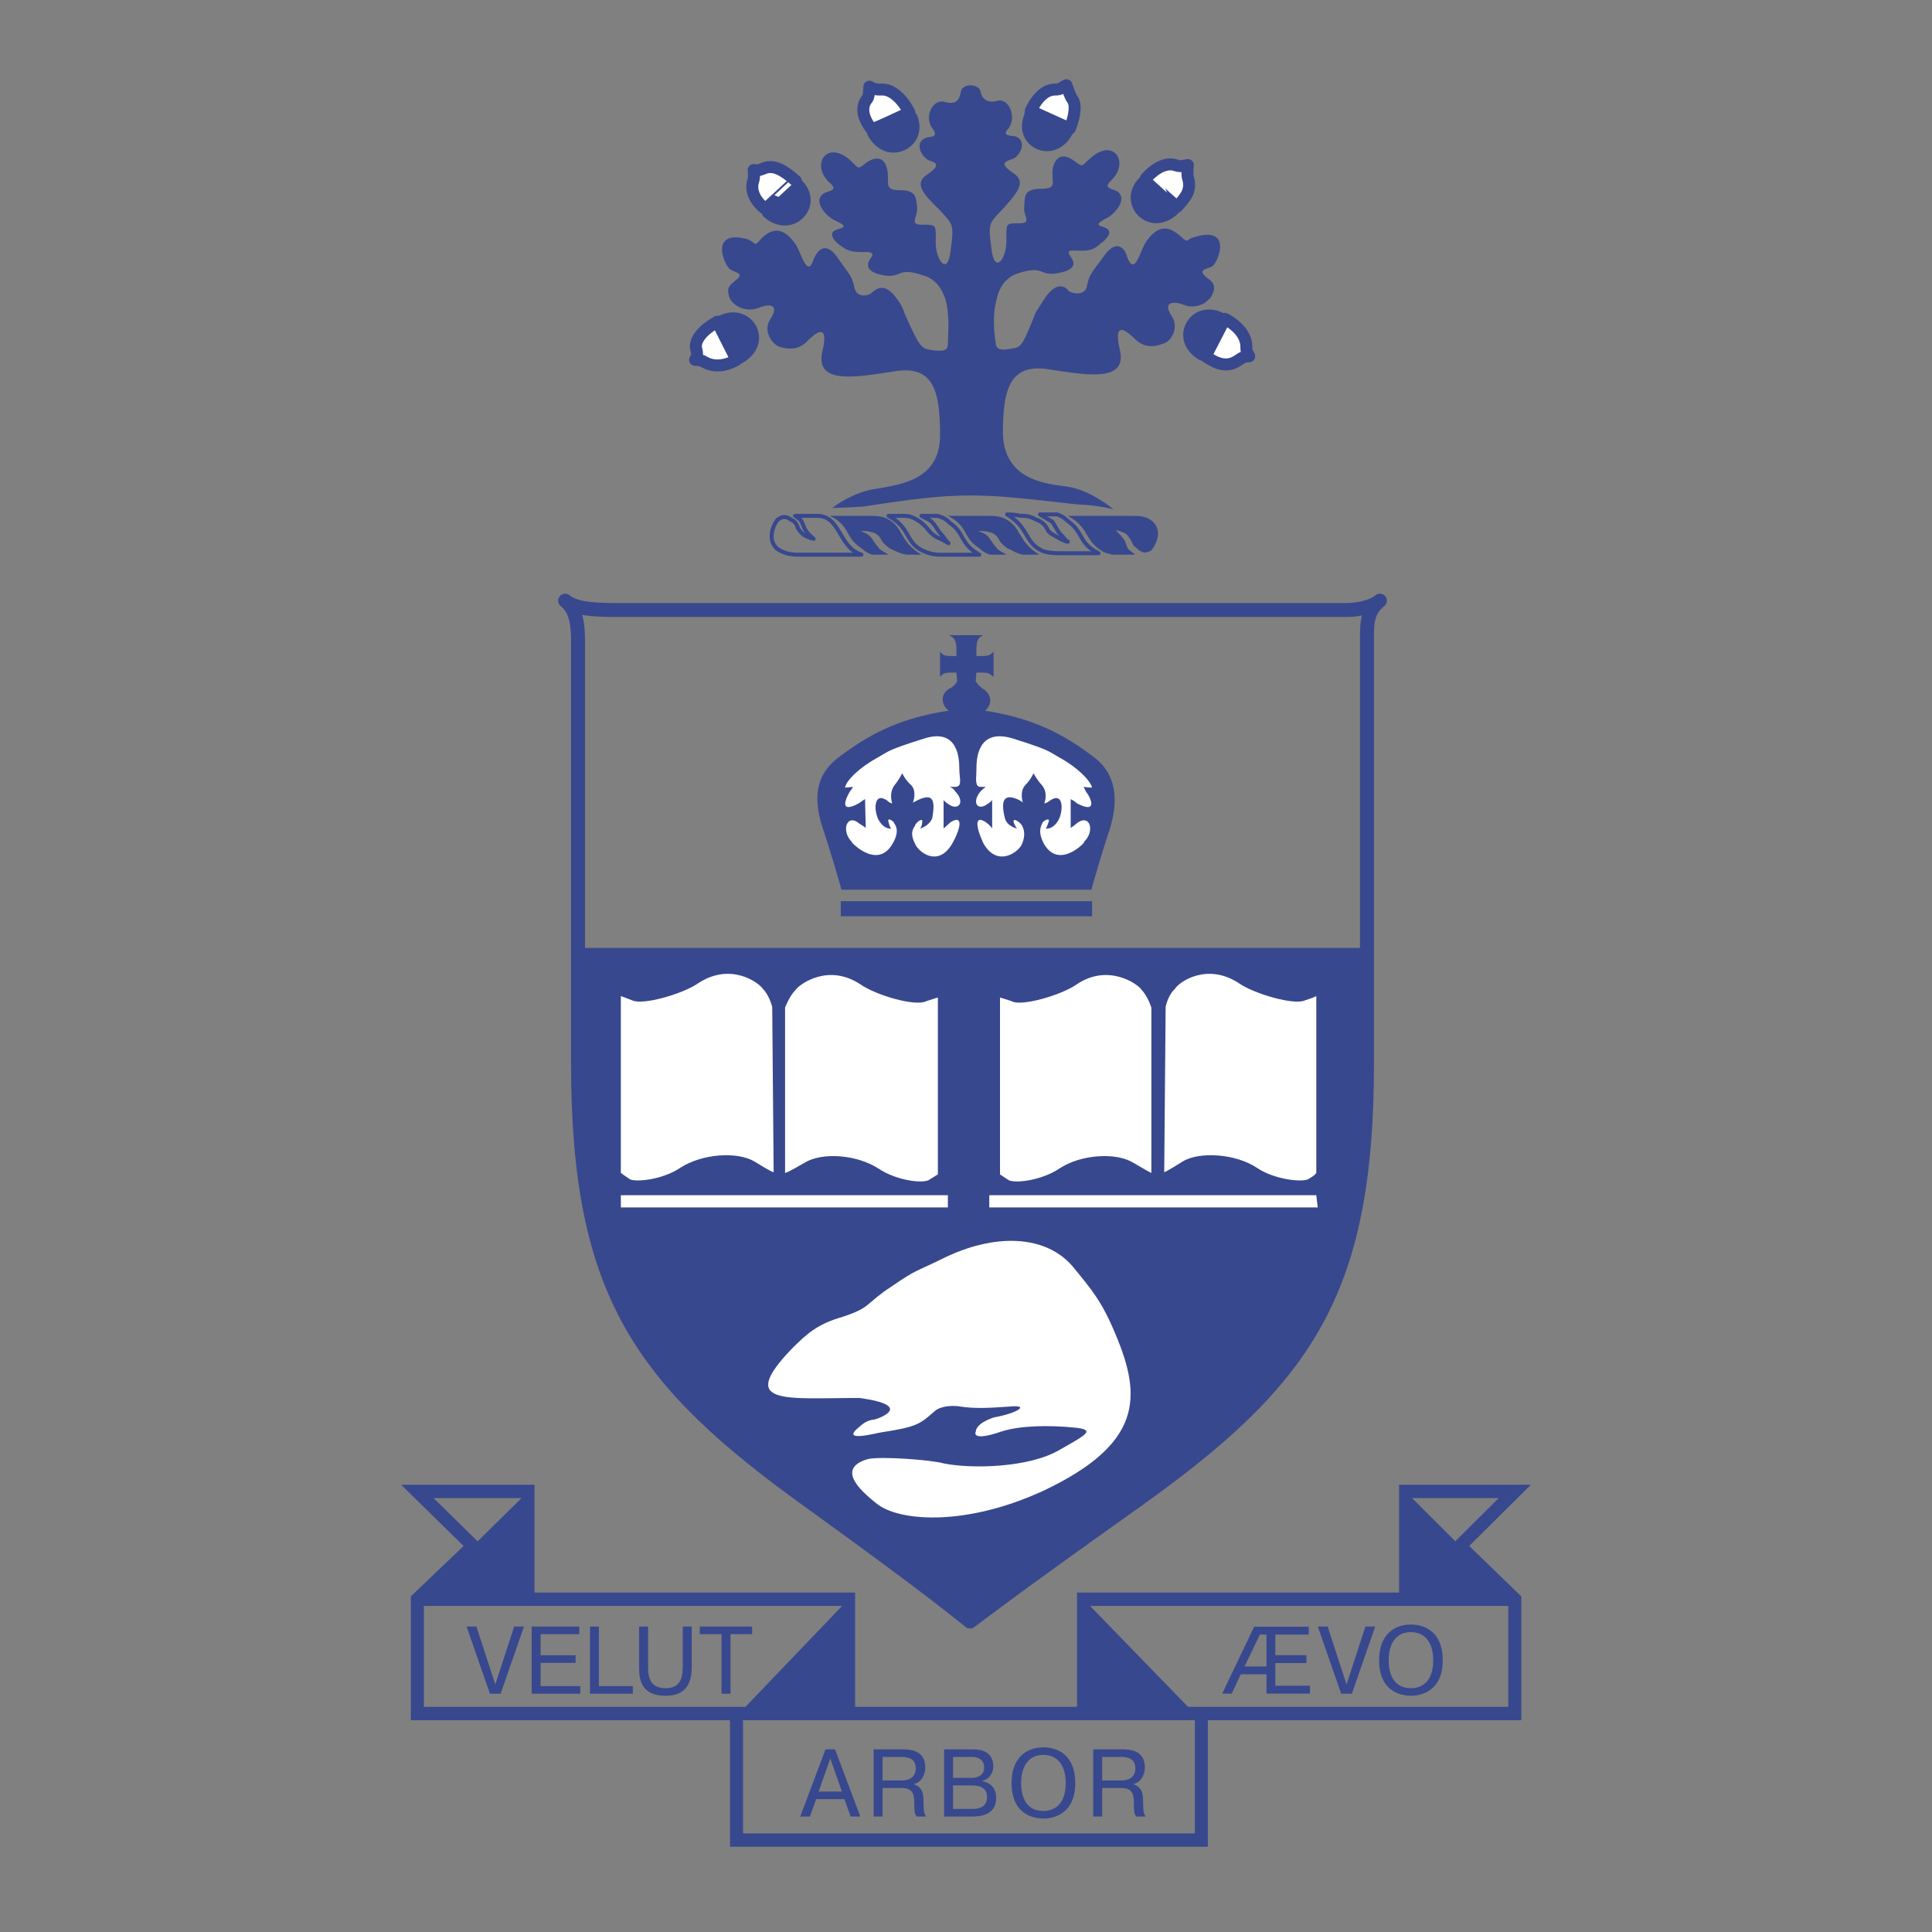 <svg xmlns="http://www.w3.org/2000/svg" width="2500" height="2500" viewBox="0 0 192.756 192.756"><rect x="0" y="0" width="192.756" height="192.756" fill="#808080" stroke="none"/><path fill-rule="evenodd" clip-rule="evenodd" fill="#fff" fill-opacity="0" d="M0 0h192.756v192.756H0V0z"/><path d="M53.33 148.133v10.758h31.986v11.404h22.139v-11.404h32.129v-10.758h13.15l-6.15 6.111 5.197 5.027v12.357h-31.273v12.623H72.833v-12.623H40.99V159.27l5.262-5.025-6.229-6.111H53.33v-.001zm21.041 22.162l9.647-10.07h-41.73v10.07h32.083zm44.16 0h31.951v-10.07h-41.729l9.778 10.07zm26.666-16.524l4.332-4.307h-8.648l4.316 4.307zm-93.165-4.306h-8.776l4.398 4.314 4.378-4.314zm22.099 22.164v11.289h45.078v-11.289H74.131z" fill-rule="evenodd" clip-rule="evenodd" fill="#38488e"/><path d="M78.327 117.025v-16.498s.428-1.146 1.068-1.793c.428-.574 3.277-2.654 6.483-.502 1.567 1.076 5.485 2.223 6.554 1.65.855-.287 1.14-.359 1.14-.359v17.645s-.071.072-.926.574c-.712.357-3.277 0-4.987-1.148-2.208-1.434-5.699-1.648-7.409-.574-1.71 1.005-1.923 1.005-1.923 1.005zM114.871 117.025v-16.498s-.355-1.146-.996-1.793c-.357-.574-3.35-2.654-6.482-.502-1.568 1.076-5.557 2.223-6.482 1.65-.855-.287-1.141-.359-1.141-.359v17.645s.213.215.855.574c.711.357 3.348 0 5.057-1.148 2.137-1.434 5.699-1.648 7.41-.574 1.709 1.005 1.779 1.005 1.779 1.005z" fill-rule="evenodd" clip-rule="evenodd" fill="#fff"/><path d="M136.385 106.051c0 23.023-6.125 31.703-23.293 43.896-12.609 8.965-14.748 10.686-16.314 11.834-1.496-1.148-3.206-2.727-15.815-11.834-17.026-12.193-23.295-20.873-23.295-43.896V94.575h78.717v11.476z" fill-rule="evenodd" clip-rule="evenodd" fill="#38488e"/><path d="M56.385 59.931c.998.789 2.564.932 5.343.932h72.592c.926 0 2.492-.215 3.348-.932-.855.717-1.283 1.435-1.283 3.299v42.82c0 23.023-6.125 31.703-23.293 43.896-12.609 8.965-14.748 10.686-16.314 11.834-1.496-1.148-3.206-2.727-15.815-11.834-17.026-12.193-23.294-20.873-23.294-43.896V63.875c-.001-1.864-.286-3.155-1.284-3.944z" fill="none" stroke="#38488e" stroke-width="1.395" stroke-linecap="round" stroke-linejoin="round" stroke-miterlimit="2.613"/><path fill-rule="evenodd" clip-rule="evenodd" fill="#38488e" d="M83.883 91.418h25.076v-1.506H83.883v1.506zM96.492 88.765h12.396s.854-3.084 1.779-5.881c.713-2.224 1.141-5.308-1.496-7.316-3.275-2.51-6.34-3.945-10.898-4.662.713-.574.713-1.578-.143-2.152-.498-.287-.783-.789-.783-.789l.07-.861c1.283 0 1.141 0 1.711.43v-2.51c-.428.43-.57.43-1.711.43 0-1.076-.07-1.793.713-2.08h-3.49c.855.287.784 1.004.784 2.08-1.211 0-1.211 0-1.638-.43v2.51c.427-.43.427-.43 1.638-.43l.071.861s-.214.502-.855.789c-.854.574-.712 1.578 0 2.152-4.63.717-7.694 2.152-10.971 4.662-2.707 2.008-2.351 4.805-1.496 7.316a145.046 145.046 0 0 1 1.781 5.881h12.538z"/><path d="M105.682 75.567c1.711.932 3.064 2.223 3.277 3.012-.285 0-.855-.072-.855-.072s.143.215.215.43c.57.717 1.211 2.295-.855 1.22-.213-.215-.641-.43-.641-.43v2.869s.355-.215.57-.43c1.354-1.076 1.922.789.711 1.865.643-.502-2.279 2.941-3.918.215-.711-1.291-.285-1.864-.213-2.08 0-.215.855-.717.641-.144-.213.646-.285.646-.285.646s.713.144 1.283-.861c.498-.932.498-2.869-.855-1.937-.355.287-.57.287-.57.287s.428-1.004-.213-1.793c-.641-.717-.855-1.22-.855-1.22s-.285.646-.854 1.22c-.57.645-.215 1.721-.215 1.721s-.07-.144-.57-.358c-1.211-.502-1.709 0-1.211 1.936.215.789 1.211 1.004 1.211 1.004s-.213-.215-.355-.646c-.072-.502.641 0 .855.359.07.215.426.717 0 1.793-.285.789-2.424 2.438-3.848 0-.713-1.506-.998-2.941.213-2.152.57.43.643.646.643.646v-2.94s.143.143-.713.645c-.855.431-1.283-.43-.428-1.435.215-.215.498-.43.498-.43h-.498c-.641 0-.428-.86-.428-1.793 0-.932.072-4.16 3.705-3.012 3.632 1.148 3.419 1.219 4.558 1.865z" fill-rule="evenodd" clip-rule="evenodd" fill="#fff"/><path d="M117.223 20.411c.355.287.57.502.355.86-2.85 2.726-6.268-.717-4.061-3.371.357-.287.428-.502.785-.071.427.286 2.708 2.366 2.921 2.582z" fill-rule="evenodd" clip-rule="evenodd" fill="#38488e"/><path d="M117.436 20.625c.855-.932 1.496-1.649 1.068-2.94-.07-.431 0-1.148 0-1.22-.498.072-.641.216-1.281 0-.713-.215-1.781.072-2.92 1.363 0 .001 3.062 2.797 3.133 2.797z" fill-rule="evenodd" clip-rule="evenodd" fill="#fff" stroke="#38488e" stroke-width="1.195" stroke-linecap="round" stroke-linejoin="round" stroke-miterlimit="2.613"/><path d="M106.537 12.664c.428.144.641.359.498.646-1.781 3.443-6.125 1.363-4.844-1.865.072-.431.072-.646.641-.358.428.214 3.348 1.505 3.705 1.577z" fill-rule="evenodd" clip-rule="evenodd" fill="#38488e"/><path d="M106.75 12.808c.5-1.292.643-2.439.215-2.941-.215-.287-.57-1.363-.57-1.363-.498.215-.498.43-1.141.43-.854 0-1.709.646-2.422 2.152 0-.072 3.775 1.722 3.918 1.722z" fill-rule="evenodd" clip-rule="evenodd" fill="#fff" stroke="#38488e" stroke-width="1.195" stroke-linecap="round" stroke-linejoin="round" stroke-miterlimit="2.613"/><path d="M120.428 35.329c-.213.431-.355.79-.783.574-3.277-1.937-.998-6.168 2.279-4.734.285.215.641.215.285.646-.213.502-1.709 3.227-1.781 3.514z" fill-rule="evenodd" clip-rule="evenodd" fill="#38488e"/><path d="M120.285 35.544c.57.358 1.854 1.363 3.207.431.428-.287.641-.431 1.139-.431-.213-.431-.285-.431-.285-1.004 0-.861-.641-1.937-2.137-2.726l-1.924 3.73z" fill-rule="evenodd" clip-rule="evenodd" fill="#fff" stroke="#38488e" stroke-width="1.195" stroke-linecap="round" stroke-linejoin="round" stroke-miterlimit="2.613"/><path d="M76.403 20.697c-.285.359-.498.574-.285.861 2.849 2.654 6.34-.861 3.989-3.443-.285-.287-.356-.502-.712-.072-.428.288-2.778 2.511-2.992 2.654z" fill-rule="evenodd" clip-rule="evenodd" fill="#38488e"/><path d="M76.332 20.841c-.356-.287-1.71-1.435-1.14-2.941.072-.287 0-.932 0-.932.499.072.57 0 1.14-.215.855-.287 1.781.144 3.063 1.291 0-.001-3.063 2.869-3.063 2.797z" fill-rule="evenodd" clip-rule="evenodd" fill="#fff" stroke="#38488e" stroke-width="1.195" stroke-linecap="round" stroke-linejoin="round" stroke-miterlimit="2.613"/><path d="M87.16 12.808c-.427.215-.784.43-.57.717 1.853 3.371 6.198 1.219 4.916-2.008-.213-.287-.213-.502-.783-.287-.429.215-3.278 1.434-3.563 1.578z" fill-rule="evenodd" clip-rule="evenodd" fill="#38488e"/><path d="M86.946 12.879c-.213-.287-1.425-1.793-.427-3.013.214-.215.214-1.219.214-1.219.499.287.712.287 1.354.287.854 0 1.923.861 2.636 2.295-.001 0-3.777 1.794-3.777 1.65z" fill-rule="evenodd" clip-rule="evenodd" fill="#fff" stroke="#38488e" stroke-width="1.195" stroke-linecap="round" stroke-linejoin="round" stroke-miterlimit="2.613"/><path d="M73.34 35.688c.213.431.427.717.783.502 3.348-2.008.926-6.168-2.28-4.733-.427.143-.57.215-.285.645.215.502 1.711 3.227 1.782 3.586z" fill-rule="evenodd" clip-rule="evenodd" fill="#38488e"/><path d="M73.482 35.903c-.356.215-1.852 1.004-3.206.215-.285-.215-.855-.215-.926-.215.285-.43.213-.646.071-1.291 0-.789.641-1.649 2.137-2.51l1.924 3.801z" fill-rule="evenodd" clip-rule="evenodd" fill="#fff" stroke="#38488e" stroke-width="1.195" stroke-linecap="round" stroke-linejoin="round" stroke-miterlimit="2.613"/><path d="M87.587 75.567c-1.709.932-3.135 2.223-3.277 3.012.142 0 .784-.072.784-.072s-.071.215-.285.43c-.427.717-1.14 2.295.855 1.22.285-.215.641-.43.641-.43l.071 2.869s-.285-.215-.641-.43c-1.283-1.076-1.852.789-.712 1.865-.57-.502 2.351 2.941 3.989.215.784-1.291.356-1.864.214-2.08 0-.215-.784-.717-.57-.144.143.646.285.646.285.646s-.712.144-1.282-.861c-.499-.932-.499-2.869.855-1.937.285.287.499.287.499.287s-.356-1.004.214-1.793c.57-.717.784-1.22.784-1.22s.285.646.926 1.22c.569.645.142 1.721.142 1.721s.214-.144.712-.358c1.211-.502 1.567 0 1.211 1.936-.356.789-1.211 1.004-1.211 1.004s.214-.215.214-.646c.143-.502-.641 0-.712.359-.143.215-.57.717 0 1.793.285.789 2.279 2.438 3.705 0 .854-1.506 1.14-2.941-.143-2.152-.499.43-.713.646-.713.646v-2.94s-.142.143.713.645c.854.431 1.425-.43.427-1.435-.071-.215-.499-.43-.499-.43h.499c.784 0 .427-.86.427-1.793 0-.932-.071-4.16-3.562-3.012-3.633 1.148-3.419 1.219-4.56 1.865zM116.154 116.953l.143-16.498s.213-1.146.926-1.793c.355-.645 3.205-2.725 6.482-.502 1.496 1.004 5.414 2.152 6.482 1.65.926-.287 1.141-.43 1.141-.43v17.645s-.072.215-.855.645c-.713.287-3.348 0-5.057-1.148-2.139-1.434-5.771-1.648-7.41-.645-1.709 1.076-1.852 1.076-1.852 1.076zM100.625 117.742c.711.357 3.348 0 5.057-1.148 2.137-1.434 5.699-1.648 7.41-.574 1.709 1.006 1.779 1.006 1.779 1.006v-16.498s-.355-1.146-.996-1.793c-.357-.574-3.35-2.654-6.482-.502-1.568 1.076-5.557 2.223-6.482 1.65-.855-.287-1.141-.359-1.141-.359v17.645l.855.573zM131.328 119.248l.143 1.219h-32.77v-1.219h32.627zM77.187 116.953l-.143-16.498s-.285-1.146-.926-1.793c-.427-.645-3.277-2.725-6.554-.502-1.496 1.004-5.414 2.152-6.482 1.65-.712-.287-1.14-.43-1.14-.43v17.645s.285.215.926.645c.713.287 3.277 0 4.987-1.148 2.208-1.434 5.698-1.648 7.409-.645 1.709 1.076 1.923 1.076 1.923 1.076zM92.646 117.742c-.712.357-3.277 0-4.987-1.148-2.208-1.434-5.699-1.648-7.409-.574-1.71 1.006-1.923 1.006-1.923 1.006v-16.498s.428-1.146 1.068-1.793c.428-.574 3.277-2.654 6.483-.502 1.567 1.076 5.485 2.223 6.554 1.65.855-.287 1.14-.359 1.14-.359v17.645l-.926.573zM61.942 119.248v1.219h32.627v-1.219H61.942zM85.664 142.416c.285-.217.712-.719 1.567-.789.142 0 4.274-1.363-1.496-2.152-7.409 0-12.182.789-6.768-4.877 1.567-1.578 2.636-2.512 5.13-3.229 2.849-.932 2.208-1.291 4.844-3.012 2.636-1.793 2.208-1.363 4.987-2.727 5.271-2.652 10.615-2.51 13.322 1.004 1.639 2.01 2.707 3.229 4.061 6.527 2.635 6.24 2.635 10.902-7.195 15.564-7.623 3.516-14.105 3.084-16.457 1.436-2.351-1.793-3.989-3.73-1.069-4.592 1.283-.285 6.269.072 7.551.432 2.778.574 8.478.43 11.47-1.291 2.92-1.65 3.775-2.08 1.424-2.295-2.279-.217-5.271-.217-7.195.43-2.492.861-2.635.287-2.492 0 .07-.932 1.852-1.436 1.852-1.436 2.352-.43 3.633-1.291 1.496-1.074-1.994.143-3.49.215-4.844 0-1.282-.217-2.28.143-2.564.43-1.567 1.363-1.781 1.578-5.414 2.152-.215.001-4.133 1.075-2.21-.501z" fill-rule="evenodd" clip-rule="evenodd" fill="#fff"/><path d="M90.437 55.341c-.784-.144-1.211-.43-1.709-.646-.427-.359-.642-.502-.855-.933-.214-.43-.712-.646-.855-.646-.428-.144-.712-.144-1.14-.144.213.144.427.144.712.359.428.287.642.86.998 1.219.214.359.499.43 1.068.789h-1.638c-.712-.215-.926-.574-1.282-.789-1.425-1.004-.926-2.08-2.921-3.084h4.131c.641 0 1.14.072 1.567.287 1.709.861 1.14 2.224 3.419 3.586l-1.495.002z" fill-rule="evenodd" clip-rule="evenodd" fill="#38488e"/><path d="M79.609 55.34c-.712 0-1.496-.143-2.137-.645-1.069-1.076-.071-2.726.142-2.869.499-.359.855-.287 1.283 0 .427.215.499.359.641.646.071.359.428.717.712.932.285.144.427.215.926.359-.427-.359-.712-.646-.926-1.076-.143-.287-.214-.717-.499-.933-.356-.215-.214-.215-.428-.287h2.208c2.361 0 2.096 3.127 4.417 3.873h-6.339zm10.614-3.873c.713 0 1.069.287 1.567.574.428.358.641.574.854.86.356.431.713.646.855.717.427.144.712.359 1.14.574-.285-.215-.427-.574-.712-.86-.356-.359-.57-.861-.855-1.147-.285-.359-.641-.431-1.14-.718h1.638c.642.216.855.359 1.211.718 1.496 1.004.926 2.008 2.92 3.155h-3.989c-.641 0-1.282-.215-1.709-.43-1.71-.86-1.14-2.223-3.349-3.443h1.569z" fill="none" stroke="#38488e" stroke-width=".398" stroke-linecap="round" stroke-linejoin="round" stroke-miterlimit="2.613"/><path d="M112.877 51.467c.783 0 1.496 0 2.137.574 1.141 1.076.072 2.654-.143 2.869-.498.287-.783.287-1.211 0-.426-.359-.568-.431-.641-.646-.143-.287-.428-.861-.783-1.076-.285-.072-.428-.215-.926-.287.428.431.711.717.926 1.076.143.358.213.789.57 1.004.285.215.213.144.428.359h-2.281c-.428-.144-.711-.144-.996-.359-1.854-1.147-1.211-2.295-3.42-3.515h6.34v.001zM102.049 55.341c-.713-.144-.998-.43-1.566-.646-.428-.359-.643-.502-.855-.933s-.713-.646-.855-.646c-.428-.144-.711-.144-1.139-.144.213.144.428.144.711.359.428.287.643.86.998 1.219.213.359.498.43 1.068.789h-1.639c-.711-.215-.926-.574-1.281-.789-1.425-1.004-.927-2.08-2.921-3.084h4.132c.64 0 1.139.072 1.566.287 1.711.861 1.211 2.224 3.42 3.586l-1.639.002z" fill-rule="evenodd" clip-rule="evenodd" fill="#38488e"/><path d="M102.049 51.467c.783 0 1.068.287 1.639.502.498.287.641.502.855.932.285.431.711.502.854.646.428.215.713.431 1.141.502-.357-.215-.428-.502-.713-.717-.355-.359-.57-.933-.855-1.291-.355-.215-.641-.358-1.211-.718h1.711c.641.215.854.502 1.139.718 1.496 1.076.998 2.151 2.992 3.156h-3.918c-.641 0-1.354-.072-1.781-.287-1.709-.86-1.211-2.223-3.418-3.586.995 0 1.067.143 1.565.143z" fill="none" stroke="#38488e" stroke-width=".398" stroke-linecap="round" stroke-linejoin="round" stroke-miterlimit="2.613"/><path d="M124.166 166.264h2.191v-3.182h-.654l-1.537 3.182zm-2.227 2.711l3.191-6.682h5.445v.789h-3.336v2.055h3.1v.785h-3.1v2.264h3.459v.789h-4.342v-1.928h-2.562l-.904 1.928h-.951zM49.415 168.057l-1.883-5.775h-.982l2.332 6.703h1.065l2.33-6.703h-.979l-1.883 5.775zm4.523-2.912v-2.105h3.852v-.758h-4.746v6.703h4.851v-.756h-3.956v-2.326h3.49v-.758h-3.491zm9.202 3.084h-3.385v-5.947h-.895v6.703h4.28v-.756zm.623-5.948v4.109c0 1.148.2 2.797 2.625 2.797.713 0 2.625-.057 2.625-2.797v-4.109h-.893v3.994c0 1.398-.418 2.154-1.731 2.154-1.674 0-1.731-1.332-1.731-2.154v-3.994h-.895zm8.223.758v5.945h.895v-5.945h2.158v-.758h-5.221v.758h2.168zM81.43 179.502h2.815l.627 1.734h.96l-2.52-6.703h-.951l-2.521 6.703h.962l.628-1.734zm.247-.756l1.161-3.303 1.16 3.303h-2.321zm5.484 2.49h.895v-2.846h1.902c1.198 0 1.246.738 1.255 1.428.009.871.009 1.121.247 1.418h.941c-.275-.383-.238-.67-.266-1.6-.019-.689-.067-1.293-.96-1.619v-.027c.723-.145 1.141-.9 1.141-1.656 0-1.695-1.483-1.801-2.206-1.801h-2.948v6.703h-.001zm.894-5.947h1.863c.837 0 1.446.258 1.446 1.141 0 1.043-.884 1.205-1.312 1.205h-1.997v-2.346zm6.139-.756v6.703h2.815c1.893 0 2.377-.9 2.377-1.867 0-1.197-.846-1.57-1.396-1.666v-.029c.627-.115 1.111-.719 1.111-1.438 0-.785-.371-1.703-1.986-1.703h-2.921zm.894.756h1.826c1.123 0 1.275.66 1.275 1.045 0 .555-.324 1.043-1.303 1.043h-1.798v-2.088zm0 2.844h1.854c.932 0 1.532.297 1.532 1.158 0 1.092-.914 1.188-1.532 1.188h-1.854v-2.346zm5.836-.248c0 3.506 2.74 3.553 3.178 3.553.408 0 3.176-.047 3.176-3.553 0-2.73-1.693-3.553-3.176-3.553-1.856 0-3.178 1.207-3.178 3.553zm.951 0c0-.738.189-2.797 2.227-2.797 1.529 0 2.225 1.217 2.225 2.797 0 2.699-1.76 2.795-2.225 2.795-1.905 0-2.227-1.713-2.227-2.795zm7.195 3.351h.895v-2.846h1.902c1.197 0 1.246.738 1.254 1.428.01.871.01 1.121.248 1.418h.941c-.275-.383-.238-.67-.266-1.6-.02-.689-.066-1.293-.961-1.619v-.027c.723-.145 1.141-.9 1.141-1.656 0-1.695-1.482-1.801-2.207-1.801h-2.947v6.703zm.895-5.947h1.863c.838 0 1.445.258 1.445 1.141 0 1.043-.883 1.205-1.312 1.205h-1.996v-2.346zM134.344 168.057l-1.885-5.775h-.98l2.332 6.703h1.064l2.33-6.703h-.979l-1.882 5.775zm3.248-2.424c0 3.506 2.738 3.555 3.176 3.555.41 0 3.176-.049 3.176-3.555 0-2.729-1.691-3.553-3.176-3.553-1.854 0-3.176 1.207-3.176 3.553zm.951 0c0-.736.189-2.795 2.225-2.795 1.531 0 2.225 1.215 2.225 2.795 0 2.701-1.758 2.797-2.225 2.797-1.903 0-2.225-1.715-2.225-2.797zM72.913 29.95c-.071-.144-.214-.358-.214-.573-.214-.718.214-1.004.642-1.363 1.068-.789 0-.789-.499-1.147-.57-.358-2.137-4.017 1.709-3.012.926.358.641.86 1.354 0 .712-.717 1.923-1.65 3.419.43.642.933 1.211 3.586 1.853 1.578.214-.502.997-2.08 2.351-.215 1.068 1.578 1.496 1.865 1.71 3.012s1.496.861 1.781.502c.356-.287 1.283-1.148 2.565.789.285.359.498.789.712 1.435 1.639 3.658 1.639 3.371 2.992 3.586.854.072 1.282 0 1.282-.646 0-.861.214-2.726-.214-4.375-.356-1.147-.997-2.08-2.137-2.438-2.85-1.004-2.138.358-4.203-.072-2.137-.43-1.282-1.506-1.069-1.793.214-.287.071-.502-.427-.502-1.068 0-1.71.072-2.564-.573-.855-.574-1.354-1.363-.499-1.65.642-.215 1.211-.287 0-.861-.997-.358-2.493-2.08-1.211-2.797.642-.287 1.282-.287.642-.933-2.137-1.793-.428-4.519 1.994-2.295.784.717.641.933 1.425.287.926-.717 1.924-.789 2.208.574.285 1.363-.428 2.08 1.282 2.08 1.709 0 1.567.789 1.709 1.721.071 1.004-.854 1.722.499 1.722 1.496 0 1.354 0 1.354 1.793 0 1.721 1.211 3.443 1.496.717.356-2.654.213-2.51-1.14-4.017-1.496-1.435-2.565-2.582-1.282-3.443 1.14-.789 1.282-1.148.356-1.435-.784-.215-1.71-1.865-.356-2.295.214-.143 1.282.072.641-.86-.926-1.147-.071-3.013 1.14-2.726 1.211.358 1.496-.215 1.638-.933.071-.932 1.782-.932 1.995-.072.072.717.713 1.148 1.568.933 1.211-.43 2.064 1.578 1.211 2.726-.785.789.285.717.641.789 1.354.43.428 2.152-.355 2.295-1.07.359-.855.646.355 1.506 1.139.861.07 2.008-1.211 3.443-1.354 1.435-1.496 1.363-1.141 3.945.285 2.654 1.496 1.076 1.496-.717 0-1.793-.143-1.793 1.283-1.793 1.354 0 .355-.717.498-1.65.072-.932-.143-1.793 1.709-1.793 1.711 0 .928-.717 1.141-2.08.355-1.435 1.281-1.363 2.209-.646.854.646.641.43 1.496-.287 2.422-2.223 4.061.502 1.994 2.295-.57.646 0 .646.641.933 1.283.717-.213 2.438-1.139 2.797-1.141.646-.5.646 0 .86.854.358.283 1.076-.5 1.65-.854.789-1.496.646-2.564.646-.641-.072-.641.215-.428.502.215.358 1.068 1.291-1.068 1.721-2.137.431-1.354-.86-4.203.072-1.211.43-1.852 1.506-2.064 2.653-.428 1.507-.215 3.443-.072 4.232 0 .646.428.789 1.283.646 1.211-.215 1.211.144 2.707-3.658.355-.502.568-.933.783-1.22 1.281-2.08 2.279-1.291 2.492-.932.357.287 1.711.574 1.854-.574.213-1.147.641-1.435 1.709-2.941 1.426-1.937 2.209-.359 2.279.144.785 2.008 1.283-.646 1.924-1.578 1.496-2.08 2.637-1.148 3.49-.431.783.717.428.215 1.354 0 3.848-1.147 2.279 2.654 1.711 2.94-.5.287-1.568.287-.5 1.147.428.287.855.646.643 1.363-.143.287-.215.646-.57.86-.5.574-1.568.789-2.279.502-1.07-.43-2.352-.43-1.283 1.148.713 1.147-.143 2.367-.641 2.582-1.283.574-2.209.43-2.992-.287-.713-.717-2.352-2.224-1.566 1.076.711 3.228-3.42 2.438-7.195 1.865-3.848-.574-4.488 2.08-4.488 6.456.143 4.375 3.846 4.949 6.268 5.236 2.424.287 4.773 2.295 4.773 2.295s-1.496-.43-3.703-.502c-9.975-1.147-11.47-1.291-21.23.215-2.208.143-3.134.143-3.134.143s2.066-1.649 4.559-1.937c2.422-.43 6.198-.932 6.198-5.308 0-4.447-.642-7.029-4.56-6.383-3.775.574-7.907 1.363-7.195-1.937.784-3.228-.854-1.721-1.567-1.004-.712.717-1.709.861-2.85.431-.641-.359-1.496-1.506-.783-2.654 1.069-1.649-.214-1.578-1.211-1.147-1.002.36-2.142.001-2.711-.788z" fill-rule="evenodd" clip-rule="evenodd" fill="#38488e"/></svg>